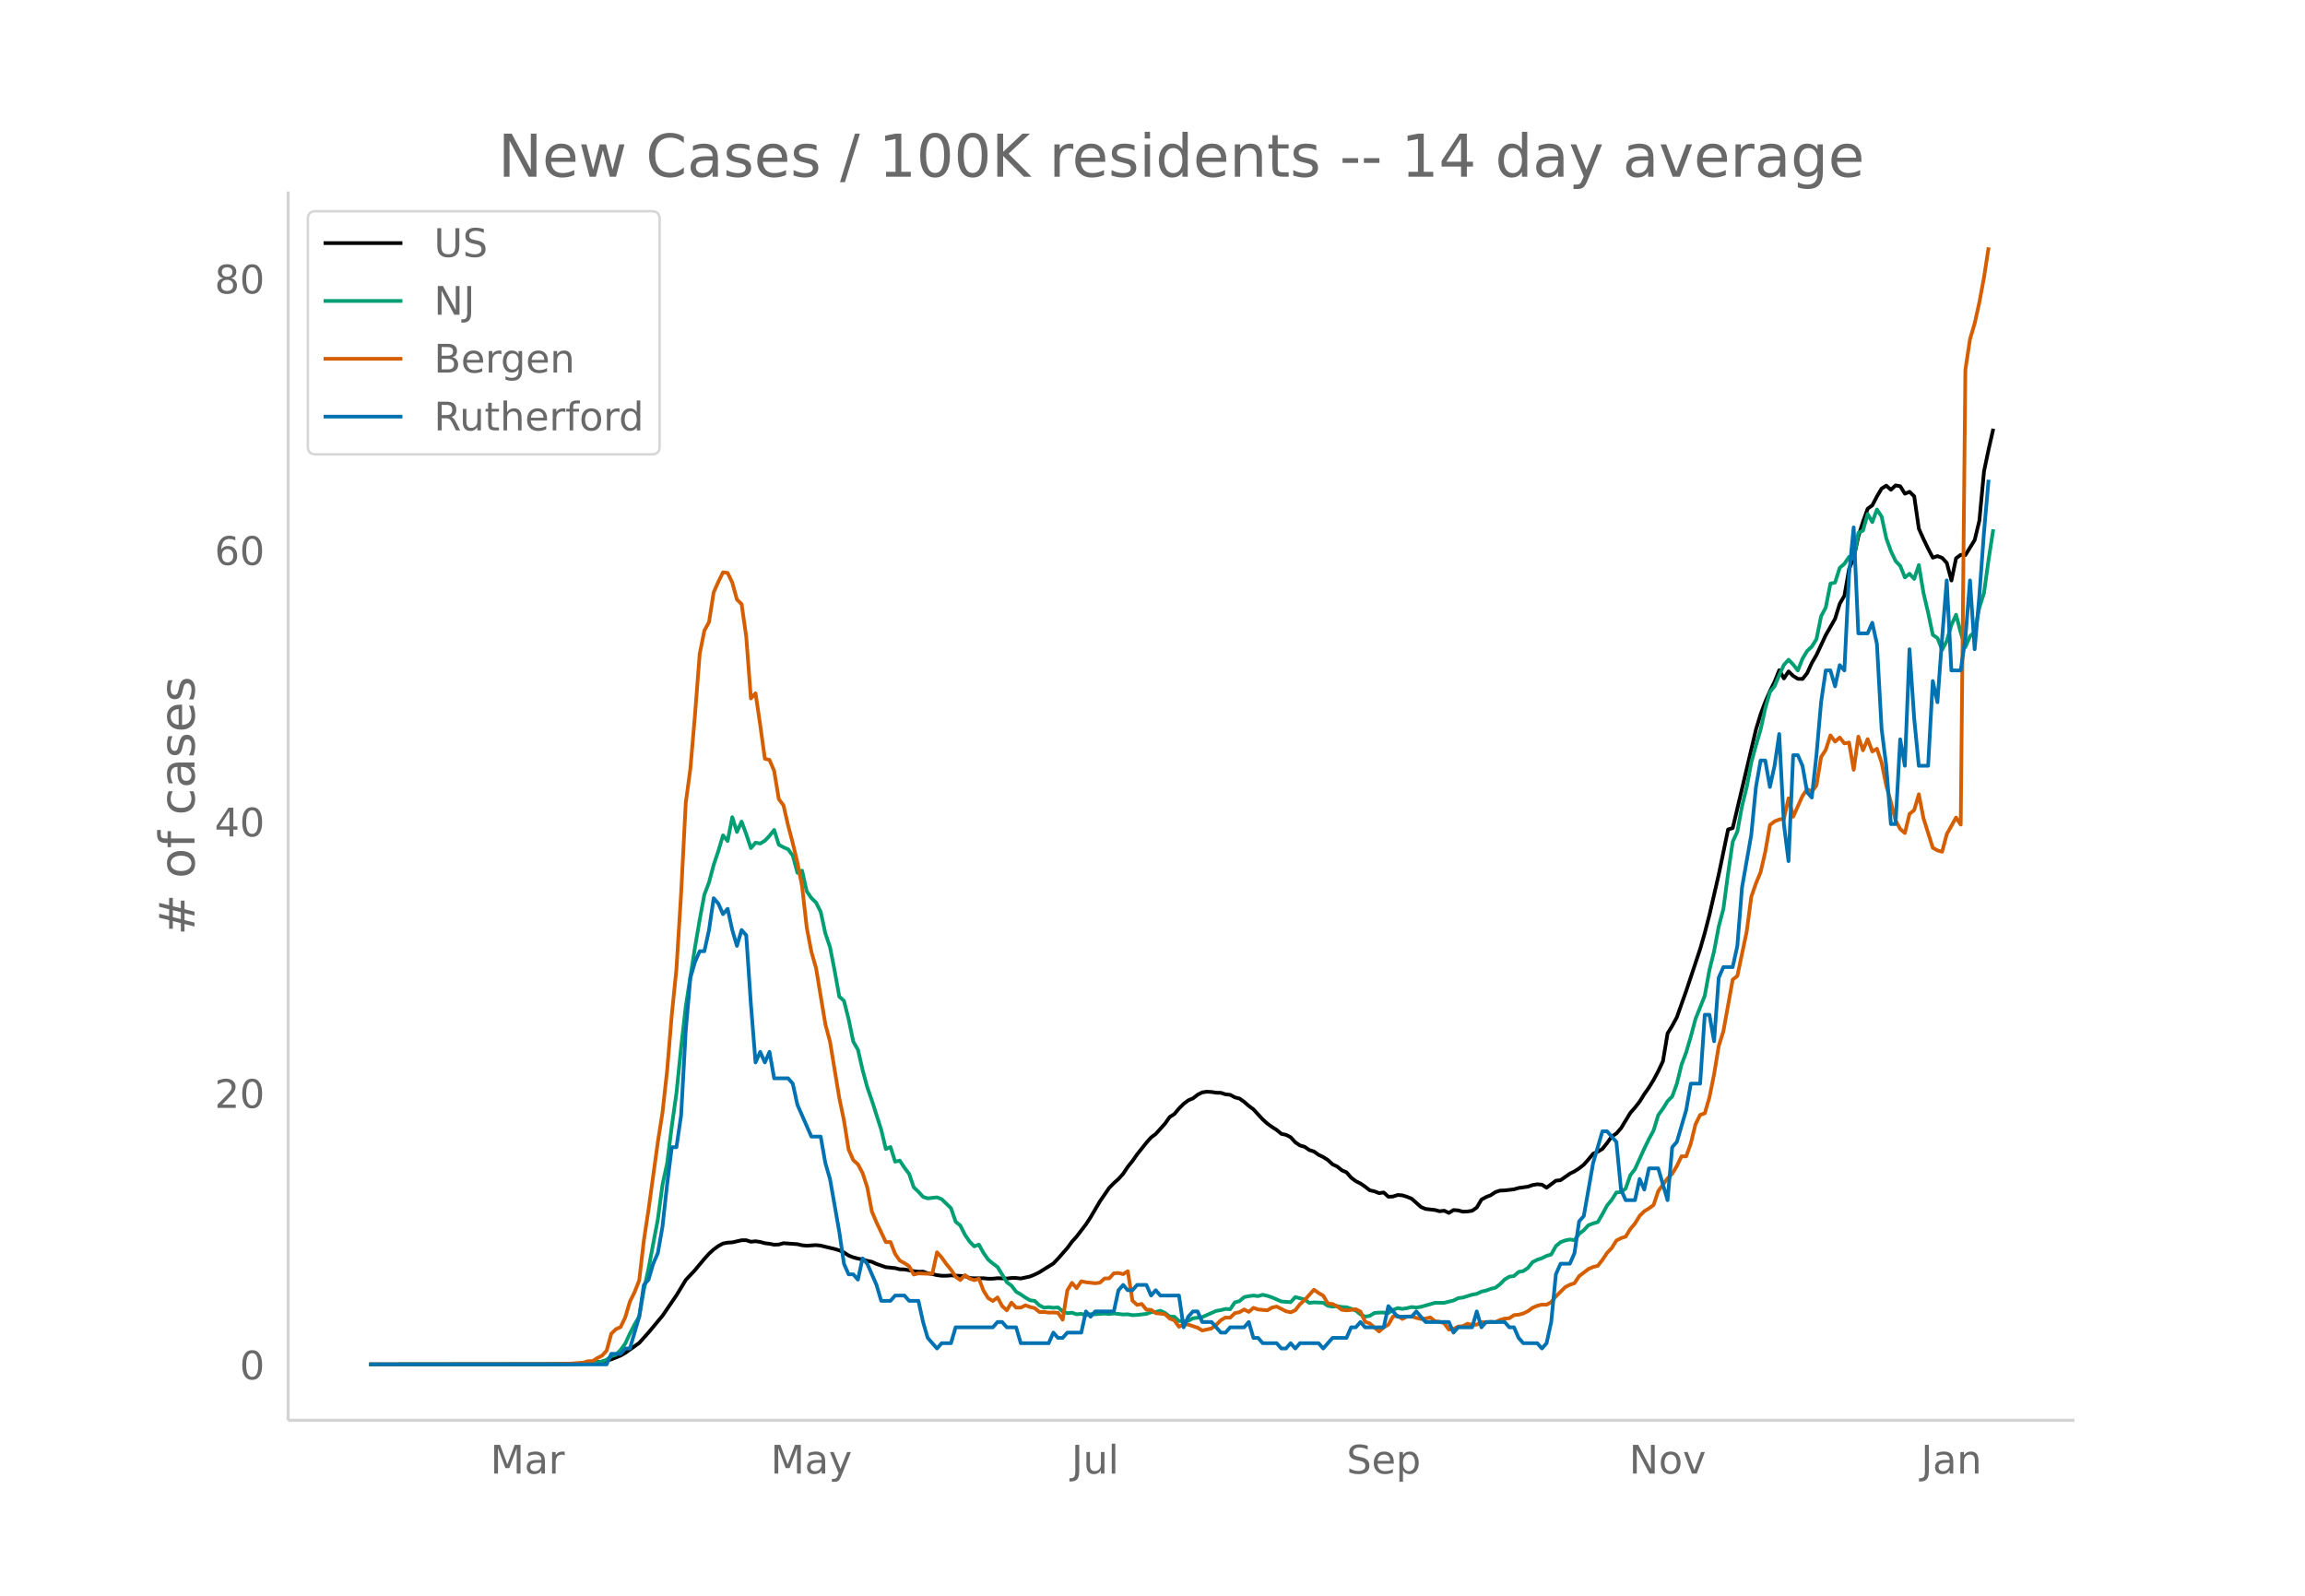 <svg height="864" viewBox="0 0 936 648" width="1248" xmlns="http://www.w3.org/2000/svg" xmlns:xlink="http://www.w3.org/1999/xlink"><defs><style>*{stroke-linecap:butt;stroke-linejoin:round}</style></defs><g id="figure_1"><path d="M0 648h936V0H0z" fill="#fff" id="patch_1"/><g id="axes_1"><path d="M117 576.72h725.4V77.76H117z" fill="none" id="patch_2"/><path clip-path="url(#pae3e30e3dd)" d="M149.973 554.04l77.471-.09 7.559-.21 5.668-.376 3.78-.447 1.889-.39 1.89-.544 3.779-1.53 1.89-1.09 5.668-4.029 3.779-4.25 5.669-6.788 5.668-8.305 3.78-6.23 3.779-4.04 3.779-4.552 1.89-2.088 1.889-1.716 1.89-1.387 1.889-1.026 1.89-.359 1.889-.108 3.78-.856 1.889-.01 1.89.615 1.889-.198 1.89.275 1.889.53 1.89.214 1.889.38 1.89-.081 1.89-.534 5.668.407 1.89.436 1.889.186 3.779-.249 1.89.21 5.668 1.361 1.89.569 1.89.84 1.889 1.251 1.89.744 1.889.512 1.89.336 1.89.557 1.889.397 1.89.879 3.778 1.3 3.78.39 1.889.471 1.89.055 3.779.702 1.89.241 1.889-.049 1.89.684 1.889.288 1.89.472 1.889.225 1.89.017 1.889-.152 5.669.297 1.89.754 1.889.129 3.779-.029 1.89.198 1.889-.022 1.89-.2 3.779.143 1.89-.223 1.889.005 1.89.211 3.778-.823 1.89-.79 1.89-.941 5.668-3.533 1.89-1.994 3.779-4.292 1.89-2.562 1.889-2.113 3.78-4.927 1.889-2.892 3.779-6.44 3.779-5.504 1.89-1.936 1.889-1.68 1.89-2.104 1.89-2.846 1.889-2.346 1.89-2.704 3.778-4.73 1.89-2.137 1.89-1.4 3.779-4.22 1.89-2.664 1.889-1.196 1.89-2.276 1.889-1.885 1.89-1.428 1.889-.788 1.89-1.474 1.889-.974 1.89-.257 1.89.105 1.889.308 1.89.03 1.889.62 1.89.189 1.889 1.033 1.89.499 1.889 1.326 1.89 1.653 1.89 1.4 3.778 4.107 1.89 1.697 1.89 1.361 1.889 1.199 1.89 1.586 1.889.413 1.89.957 1.89 2.072 1.889 1.276 1.89.54 1.889 1.31 1.89.604 1.889 1.338 1.89.912 1.889 1.208 1.89 1.748 1.89.888 1.889 1.538 1.89.814 1.889 2.177 1.89 1.424 1.889.92 1.89 1.31 1.889 1.464 1.89.426 1.89.73 1.889-.266 1.89 1.738 1.889-.1 1.89-.621 1.889.148 1.89.584 1.889.775 3.78 3.373 1.889.798 3.779.42 1.89.518 1.889-.23 1.89.9 1.889-1.173 1.89.159 1.89.506 1.889-.07 1.89-.301 1.889-1.33 1.89-3.212 1.889-1.042 1.89-.724 1.889-1.271 1.89-.619 1.889-.059 3.78-.462 1.889-.54 3.779-.527 1.89-.659 1.889-.311 1.89.165 1.889 1.23 3.78-2.859 1.889-.191 3.779-2.66 1.89-.936 1.889-1.224 1.89-1.496 1.889-2.132 1.89-2.3 1.89-.807 1.889-1.166 1.89-2.39 1.889-2.615 1.89-1.254 1.889-2.157 3.779-6.218 1.89-2.142 1.89-2.434 1.889-3.024 1.89-2.692 1.889-3.105 1.89-3.53 1.889-4.028 1.89-11.295 1.889-3.095 1.89-3.514 3.779-10.659 3.779-11.32 1.89-5.722 1.889-6.559 1.89-7.303 3.779-16.42 3.779-18.223 1.89-.572 9.447-40.074 1.89-6.183 1.89-5.003 1.889-4.338 1.89-3.83 1.889-4.679 1.89 3.348 1.889-2.84 1.89 1.834 1.889 1.176 1.89.049 1.89-2.383 1.889-4.113 1.89-3.254 3.778-8.082 3.78-6.625 1.889-6.102 1.89-3.242 1.89-10.824 1.889-4.55 1.89-8.782 1.889-5.932 1.89-5.253 1.889-1.376 1.89-3.631 1.889-3.168 1.89-1.18 1.89 1.67 1.889-1.773 1.89.336 1.889 3.04 1.89-.794 1.889 1.845 1.89 13.146 1.889 4.234 1.89 3.91 1.89 3.628 1.889-.65 1.89.724 1.889 2.058 1.89 7.141 1.889-9.056 1.89-1.388 1.889.115 3.78-6.129 1.889-7.821 1.89-20.056 1.889-9.004 1.89-8.295h0" fill="none" stroke="#000" stroke-linecap="round" stroke-width="1.5" id="line2d_1"/><path clip-path="url(#pae3e30e3dd)" d="M149.973 554.04l83.14-.102 3.78-.15 3.778-.182 3.78-.75 1.889-.718 1.89-1.378 1.89-.647 1.889-1.937 1.89-2.594 1.889-4.082 1.89-3.68 1.889-3.19 1.89-10.927 1.889-8.529 3.78-20.036 1.889-14.051 1.89-8.737 1.889-15.058 1.89-13.396 1.889-18.426 1.89-16.81 3.779-24.153 1.89-11.06 1.889-10.168 1.89-4.947 1.889-7.146 1.89-5.602 1.889-6.37 1.89 2.287 1.889-9.663 1.89 5.997 1.89-4.22 1.889 5.12 1.89 5.656 1.889-2.216 1.89.354 1.889-1.13 1.89-2.026 1.889-2.367 1.89 6.002 1.89 1.046 1.889.816 1.89 2.589 1.889 6.968 1.89-.896 1.889 8.418 1.89 2.713 1.889 1.826 1.89 3.768 1.89 8.772 1.889 5.537 1.89 9.619 1.889 10.527 1.89 1.685 1.889 7.451 1.89 9.123 1.889 3.258 1.89 8.222 1.89 6.982 1.889 5.456 3.779 11.805 1.89 7.89 1.889-.825 1.89 5.958 1.889-.43 1.89 2.877 1.89 2.491 1.889 5.479 1.89 1.782 1.889 2.092 1.89.607 3.778-.416 1.89.749 3.779 3.652 1.89 5.488 1.89 1.543 1.889 3.772 1.89 2.748 1.889 1.964 1.89-.736 1.889 3.435 1.89 2.669 1.889 1.604 1.89 1.388 3.779 6.183 1.89 1.41 1.889 2.465 1.89 1.081 1.889 1.308 1.89 1.095 1.889.23 1.89 1.826 1.89.927 1.889-.2 1.89.244 1.889-.164 1.89 1.645 1.889.718 1.89-.204 1.889.651 1.89-.181 1.89.55 1.889-.413 1.89.036 3.778-.289 1.89.196 1.89-.253 3.779.434 1.89-.084 1.889.36 1.89-.09 3.778-.447 1.89-.674 1.89-.075 1.889-.506 1.89.874 1.89 1.489 1.889.066 1.89 1.725 1.889.142 1.89-.209 1.889-1.01 3.779-.506 5.669-2.513 1.89-.315 1.889-.492 1.89.142 1.889-2.784 1.89-.523 1.889-1.613 1.89-.408 1.89-.226 1.889.226 1.89-.554 1.889.439 1.89.634 3.778 1.649 3.78.288 1.89-2.084 3.778 1.002 1.89 1.36 1.89-.199 3.778.151 1.89 1.232 1.89.346 1.89-.213 1.889.373 1.89.088 1.889.603 1.89.745 1.889 1.547 1.89.909 1.889-.31 1.89-1.17 1.89-.152h1.889l1.89.151 1.889-1.241 1.89-.745 1.889.333 1.89-.306 1.889-.452 1.89.208 1.89-.288 5.668-1.622 3.779-.027 3.779-.913 1.89-.953 1.89-.257 3.778-1.17 1.89-.333 1.89-.895 1.889-.44 1.89-.682 1.889-.456 1.89-1.441 1.889-1.933 1.89-1.112 1.89-.275 1.889-1.671 1.89-.355 1.889-1.272 1.89-2.372 1.889-.94 1.89-.638 1.889-.93 1.89-.577 1.89-3.404 1.889-1.578 1.89-.714 1.889-.385 1.89.292 1.889-2.633 1.89-1.414 1.889-2.052 1.89-.718 1.89-.528 1.889-3.231 1.89-3.51 1.889-2.284 1.89-3.018 1.889-.142 1.89-1.472 1.889-5.39 1.89-2.482 3.779-8.325 1.89-3.874 1.889-3.52 1.89-6.197 1.889-2.602 1.89-3.085 1.889-1.88 1.89-5.185 1.89-7.713 1.889-5.018 1.89-6.459 1.889-7.065 3.779-9.508 1.89-10.435 1.889-7.615 1.89-10.032 1.89-7.203 1.889-14.269 1.89-12.925 1.889-4.163 1.89-10.328 1.889-7.615 1.89-10.173 1.889-6.884 1.89-6.437 1.89-8.63 1.889-6.591 1.89-2.376 1.889-4.53 1.89-4.096 1.889-2.101 1.89 1.95 1.889 2.407 1.89-4.792 1.89-3.138 1.889-1.756 1.89-3.036 1.889-9.313 1.89-3.528 1.889-9.713 1.89-.43 1.889-5.975 1.89-1.613 1.89-2.837 1.889.718 1.89-10.452 1.889-.94 1.89-6.747 1.889 3.29 1.89-5.103 1.889 2.86 1.89 8.78 1.89 5.271 1.889 3.994 1.89 2 1.889 4.667 1.89-1.48 1.889 2.083 1.89-5.63 1.889 11.334 1.89 8.05 1.89 8.972 1.889 1.303 1.89 4.77 1.889-3.55 1.89-6.53 1.889-4.167 1.89 7.283 1.889 5.887 1.89-4.455 1.89-1.751 1.889-9.792 1.89-5.957 1.889-13.724 1.89-12.194h0" fill="none" stroke="#009e73" stroke-linecap="round" stroke-width="1.5" id="line2d_2"/><path clip-path="url(#pae3e30e3dd)" d="M149.973 554.04l71.803-.084 9.448-.212 5.668-.422 1.89-.591 1.89-.043 1.889-1.224 1.89-.972 1.889-2.027 1.89-6.884 1.89-1.859 1.889-.844 1.89-3.97 1.889-6.378 1.89-3.8 1.889-4.816 1.89-16.26 1.889-12.46 3.78-27.41 1.889-11.994 1.89-17.063 1.889-22.638 1.89-18.625 1.889-30.493 1.89-36.914 1.889-14.021 1.89-22.09 1.89-24.453 1.889-9.418 1.89-3.464 1.889-12.079 1.89-4.265 1.889-3.844 1.89.211 1.889 3.928 1.89 6.884 1.89 1.859 1.889 13.22 1.89 25.087 1.889-2.07 1.89 12.797 1.889 13.769 1.89.464 1.889 4.477 1.89 11.446 1.89 2.492 1.889 8.235 1.89 7.138 1.889 7.898 1.89 9.587 1.889 16.767 1.89 9.883 1.889 6.589 3.78 22.807 1.889 7.053 3.779 22.975 1.89 9.039 1.889 11.825 1.89 4.308 1.889 1.69 1.89 3.547 1.89 5.744 1.889 9.883 1.89 4.435 3.778 7.982 1.89-.042 1.89 4.857 1.889 2.703 1.89 1.013 1.89 1.268 1.889 3.378 1.89-.464 3.778.126 1.89-.042 1.89-8.658 1.889 2.112 1.89 2.66 1.889 2.281 1.89 2.872 1.89 1.352 1.889-1.985 1.89 1.393 1.889.634 1.89-.591 1.889 4.899 1.89 2.999 1.889 1.14 1.89-1.436 1.89 3.505 1.889 1.732 1.89-3.125 1.889 2.027h1.89l1.889-.93 1.89.676 1.889.465 1.89 1.563h1.89l1.889.253 1.89-.042 1.889.127 1.89 2.787 1.889-11.868 1.89-3.083 1.889 2.154 1.89-2.787 1.89.38 3.778.422 1.89-.253 1.89-1.69 1.889-.042 1.89-2.07 1.889-.126 1.89.464 1.89-1.182 1.889 11.952 1.89 1.732 1.889-.38 1.89 2.323 1.889.042 1.89 1.351 3.779.423 1.89 1.774 1.889.718 1.89 2.618 1.889-1.014 1.89.127 3.778 1.267 1.89 1.14 3.78-.844 1.889-1.436 1.89-1.9 1.889-1.099 1.89.085 1.889-1.859 1.89-.38 1.889-1.098 1.89.972 1.89-1.648 1.889.676 3.779.338 1.89-1.14 1.889-.38 3.779 1.9 1.89.422 1.89-.844 1.889-2.45 1.89-1.69 3.778-4.18 1.89 1.309 1.89 1.098 1.889 3.21 1.89.169 1.89.971 1.889 1.394 1.89.211 1.889-.169 1.89-.296 1.889.972 1.89 4.139 1.889.676 3.78 3.252 1.889-1.648 1.89-1.098 1.889-3.336 1.89-.296 1.889 1.31 1.89-.972 1.889-.084 1.89.633 1.89.422 1.889-.168 1.89-.465 1.889 1.52 1.89.254 1.889.591 1.89 2.576 1.889-.21 1.89-1.014 1.89-.17 1.889-.97 1.89.422 1.889-.043 1.89-1.098 1.889.17 1.89-.254 1.889.169 1.89-.93 1.889-.506 1.89-.17 1.89-1.266 1.889-.17 1.89-.506 1.889-.93 1.89-1.393 1.889-.802 1.89-.465 1.889.042 1.89-1.056 1.89-2.322 3.778-3.76 1.89-.97 1.89-.634 1.889-2.872 3.779-2.872 1.89-.845 1.89-.464 1.889-2.408 1.89-2.83 1.889-1.985 1.89-3.04 1.889-.972 1.89-.633 1.889-3.083 1.89-2.239 1.89-3.083 1.889-1.9 1.89-1.141 1.889-1.394 1.89-5.66 3.778-5.152 1.89-1.858 1.89-3.168 1.89-3.928 1.889.043 1.89-5.28 1.889-7.729 1.89-3.843 1.889-.633 1.89-6.505 1.889-9.376 1.89-11.445 1.89-6.04 3.778-20.948 1.89-1.478 3.779-17.95 1.89-14.233 1.889-5.406 1.89-4.604 1.89-8.193 1.889-10.897 1.89-1.478 1.889-.76 1.89-.338 1.889-8.278 1.89 7.475 3.779-8.447 1.89-2.745 1.889.972 1.89-2.45 1.889-11.572 1.89-2.914 1.889-5.871 1.89 2.534 1.889-1.647 1.89 2.365 1.89-.338 1.889 11.066 1.89-13.473 1.889 5.575 1.89-4.562 1.889 5.026 1.89-1.098 1.889 5.617 1.89 9.334 1.89 6.758 1.889 7.39 1.89 3.506 1.889 1.605 1.89-7.77 1.889-1.521 1.89-6.462 1.889 9.756 3.78 11.995 1.889 1.055 1.89.55 1.889-7.138 3.779-6.758 1.89 2.872 1.889-184.65 1.89-12.501 1.89-6.377 1.889-8.49 1.89-10.136 1.889-12.248h0" fill="none" stroke="#d55e00" stroke-linecap="round" stroke-width="1.5" id="line2d_3"/><path clip-path="url(#pae3e30e3dd)" d="M149.973 554.04h96.367l1.89-4.302h3.779l1.89-2.151h1.889l3.779-12.907 1.89-12.906 1.889-2.151 1.89-6.454 1.89-4.302 1.889-10.755 1.89-17.209 1.889-15.057h1.89l1.889-12.907 1.89-34.417 1.889-21.51 1.89-6.454 1.89-4.302h1.889l1.89-8.605 1.889-12.906 1.89 2.151 1.889 4.302 1.89-2.15 1.889 8.603 1.89 6.454 1.89-6.454 1.889 2.152 1.89 27.964 1.889 23.661 1.89-4.302 1.889 4.302 1.89-4.302 1.889 10.756h5.669l1.89 2.15 1.889 8.605 5.668 12.907h3.78l1.89 10.755 1.889 6.453 3.779 21.511 1.89 12.906 1.889 4.303h1.89l1.889 2.15 1.89-8.604 1.89 2.151 3.778 8.605 1.89 6.453h3.779l1.89-2.151h3.779l1.89 2.151h3.778l1.89 8.604 1.89 6.454 3.778 4.302 1.89-2.151h3.779l1.89-6.454h15.116l1.89-2.15h1.89l1.889 2.15h3.779l1.89 6.454h11.337l1.89-4.302 1.889 2.15h1.89l1.889-2.15h5.669l1.89-8.605 1.889 2.151 1.89-2.15h7.557l1.89-8.605 1.89-2.151 1.89 2.15h1.889l1.89-2.15h3.778l1.89 4.302 1.89-2.151 1.889 2.151h7.558l1.89 12.906 1.89-4.302 1.889-2.15h1.89l1.889 4.301h3.78l3.778 4.303h1.89l1.89-2.152h5.668l1.89-2.15 1.89 6.453h1.889l1.89 2.15h5.668l1.89 2.152h1.889l1.89-2.151 1.89 2.15 1.889-2.15h7.558l1.89 2.15 3.779-4.301h5.668l1.89-4.303h1.89l1.889-2.15 1.89 2.15h7.558l1.89-8.604 3.778 4.302h5.669l1.89-2.15 3.779 4.301h9.447l1.89 4.303 1.89-2.152h5.668l1.89-6.453 1.89 6.453 1.889-2.15h7.558l1.89 2.15h1.89l1.889 4.303 1.89 2.15h5.668l1.89 2.152 1.889-2.151 1.89-8.605 1.89-19.36 1.889-4.302h3.779l1.89-4.302 1.889-12.906 1.89-2.151 3.779-21.511 3.779-12.907h1.89l3.778 4.303 1.89 19.36 1.89 4.302h3.779l1.89-8.605 1.889 4.302 1.89-8.604h3.778l3.78 12.907 1.889-21.511 1.89-2.151 3.779-12.907 1.89-10.755h3.778l1.89-27.964h1.89l1.889 10.755 1.89-25.813 1.89-4.302h3.778l1.89-8.604 1.89-23.662 3.778-21.511 1.89-19.36 1.89-10.755h1.89l1.889 10.755 1.89-8.604 1.889-12.906 1.89 36.568 1.889 15.057 1.89-43.021h1.889l1.89 4.302 1.89 10.755 1.889 2.151 1.89-17.208 1.889-21.511 1.89-12.906h1.889l1.89 6.453 1.889-8.605 1.89 2.152 1.89-38.72 1.889-19.36 1.89 43.022h3.778l1.89-4.302 1.89 8.604 1.889 34.417 1.89 15.058 1.89 23.662h1.889l1.89-34.417 1.889 10.755 1.89-47.324 1.889 27.964 1.89 19.36h3.779l1.89-34.417 1.889 8.604 1.89-25.813 1.889-23.662 1.89 36.569h3.778l1.89-12.907 1.89-23.662 1.89 27.964 1.889-21.51 1.89-25.814 1.889-21.51h0" fill="none" stroke="#0072b2" stroke-linecap="round" stroke-width="1.5" id="line2d_4"/><path d="M117 576.72V77.76" fill="none" stroke="#d3d3d3" stroke-linecap="square" stroke-width="1.25" id="patch_3"/><path d="M117 576.72h725.4" fill="none" stroke="#d3d3d3" stroke-linecap="square" stroke-width="1.25" id="patch_4"/><g id="matplotlib.axis_1"><g id="xtick_1"><g transform="matrix(.16 0 0 -.16 199.124 598.378)" fill="#696969" id="text_1"><defs><path d="M9.813 72.906h14.703l18.593-49.61 18.703 49.61h14.704V0H66.89v64.016l-18.797-50h-9.907l-18.796 50V0H9.813z" id="DejaVuSans-77"/><path d="M34.281 27.484q-10.89 0-15.093-2.484-4.204-2.484-4.204-8.5 0-4.781 3.157-7.594 3.156-2.797 8.562-2.797 7.485 0 12 5.297 4.516 5.297 4.516 14.078v2zm17.922 3.72V0H43.22v8.297Q40.14 3.328 35.547.953q-4.594-2.375-11.234-2.375-8.391 0-13.36 4.719Q6 8.016 6 15.922q0 9.219 6.172 13.906 6.187 4.688 18.437 4.688h12.61v.89q0 6.203-4.078 9.594-4.078 3.39-11.453 3.39-4.688 0-9.141-1.124-4.438-1.125-8.531-3.375v8.312q4.921 1.906 9.562 2.844 4.64.953 9.031.953 11.875 0 17.735-6.156 5.86-6.14 5.86-18.64z" id="DejaVuSans-97"/><path d="M41.11 46.297q-1.516.875-3.297 1.281Q36.03 48 33.89 48q-7.625 0-11.703-4.953-4.079-4.953-4.079-14.234V0H9.08v54.688h9.03v-8.5q2.844 4.984 7.375 7.39Q30.031 56 36.531 56q.922 0 2.047-.125 1.125-.11 2.484-.36z" id="DejaVuSans-114"/></defs><use xlink:href="#DejaVuSans-77"/><use x="86.279" xlink:href="#DejaVuSans-97"/><use x="147.559" xlink:href="#DejaVuSans-114"/></g></g><g id="xtick_2"><g transform="matrix(.16 0 0 -.16 312.94 598.378)" fill="#696969" id="text_2"><defs><path d="M32.172-5.078q-3.797-9.766-7.422-12.735-3.61-2.984-9.656-2.984H7.906v7.516h5.282q3.703 0 5.75 1.765Q21-9.766 23.483-3.219l1.61 4.094-22.11 53.813H12.5l17.094-42.766 17.093 42.766h9.516z" id="DejaVuSans-121"/></defs><use xlink:href="#DejaVuSans-77"/><use x="86.279" xlink:href="#DejaVuSans-97"/><use x="147.559" xlink:href="#DejaVuSans-121"/></g></g><g id="xtick_3"><g transform="matrix(.16 0 0 -.16 435.09 598.378)" fill="#696969" id="text_3"><defs><path d="M9.813 72.906h9.859V5.078q0-13.187-5-19.14-5-5.954-16.094-5.954h-3.75v8.297h3.078q6.531 0 9.219 3.672Q9.813-4.39 9.813 5.078z" id="DejaVuSans-74"/><path d="M8.5 21.578v33.11h8.984V21.922q0-7.766 3.016-11.656 3.031-3.875 9.094-3.875 7.265 0 11.484 4.64 4.234 4.64 4.234 12.656v31h8.985V0h-8.984v8.406Q42.047 3.422 37.718 1q-4.313-2.422-10.032-2.422-9.421 0-14.312 5.86Q8.5 10.296 8.5 21.578zM31.11 56z" id="DejaVuSans-117"/><path d="M9.422 75.984h8.984V0H9.422z" id="DejaVuSans-108"/></defs><use xlink:href="#DejaVuSans-74"/><use x="29.492" xlink:href="#DejaVuSans-117"/><use x="92.871" xlink:href="#DejaVuSans-108"/></g></g><g id="xtick_4"><g transform="matrix(.16 0 0 -.16 546.816 598.378)" fill="#696969" id="text_4"><defs><path d="M53.516 70.516V60.89q-5.61 2.687-10.594 4-4.984 1.328-9.625 1.328-8.047 0-12.422-3.125t-4.375-8.89q0-4.845 2.906-7.313 2.907-2.453 11.016-3.97l5.953-1.218q11.031-2.11 16.281-7.406 5.25-5.297 5.25-14.172 0-10.61-7.11-16.078-7.093-5.469-20.812-5.469-5.172 0-11.015 1.172Q13.14.922 6.89 3.219v10.156q6-3.36 11.765-5.078 5.766-1.703 11.328-1.703 8.438 0 13.032 3.312 4.593 3.328 4.593 9.485 0 5.359-3.297 8.39-3.296 3.032-10.812 4.547L27.484 33.5q-11.03 2.188-15.968 6.875-4.922 4.688-4.922 13.047 0 9.672 6.812 15.234 6.813 5.563 18.766 5.563 5.14 0 10.453-.938 5.328-.922 10.89-2.765z" id="DejaVuSans-83"/><path d="M56.203 29.594v-4.39H14.891q.593-9.282 5.593-14.142 5-4.859 13.938-4.859 5.172 0 10.031 1.266 4.86 1.265 9.656 3.812v-8.5Q49.266.734 44.187-.344 39.11-1.422 33.892-1.422q-13.094 0-20.735 7.61-7.64 7.625-7.64 20.625 0 13.421 7.25 21.296Q20.016 56 32.328 56q11.031 0 17.453-7.11 6.422-7.093 6.422-19.296zm-8.984 2.64q-.094 7.36-4.125 11.75-4.032 4.407-10.672 4.407-7.516 0-12.031-4.25-4.516-4.25-5.203-11.97z" id="DejaVuSans-101"/><path d="M18.11 8.203v-29H9.077v75.484h9.031v-8.296q2.844 4.875 7.157 7.234Q29.594 56 35.594 56q9.968 0 16.187-7.906 6.235-7.907 6.235-20.797T51.78 6.484q-6.218-7.906-16.187-7.906-6 0-10.328 2.375-4.313 2.375-7.157 7.25zm30.578 19.094q0 9.906-4.079 15.547-4.078 5.64-11.203 5.64-7.14 0-11.218-5.64-4.079-5.64-4.079-15.547 0-9.906 4.078-15.547 4.079-5.64 11.22-5.64 7.124 0 11.202 5.64t4.078 15.547z" id="DejaVuSans-112"/></defs><use xlink:href="#DejaVuSans-83"/><use x="63.477" xlink:href="#DejaVuSans-101"/><use x="125" xlink:href="#DejaVuSans-112"/></g></g><g id="xtick_5"><g transform="matrix(.16 0 0 -.16 661.543 598.378)" fill="#696969" id="text_5"><defs><path d="M9.813 72.906h13.28l32.329-60.984v60.984h9.562V0h-13.28L19.39 60.984V0H9.813z" id="DejaVuSans-78"/><path d="M30.61 48.39q-7.22 0-11.422-5.64-4.204-5.64-4.204-15.453 0-9.813 4.172-15.453 4.188-5.64 11.453-5.64 7.188 0 11.375 5.655 4.203 5.672 4.203 15.438 0 9.719-4.203 15.406-4.187 5.688-11.375 5.688zm0 7.61q11.718 0 18.406-7.625 6.703-7.61 6.703-21.078 0-13.422-6.703-21.078-6.688-7.64-18.407-7.64-11.765 0-18.437 7.64-6.656 7.656-6.656 21.078 0 13.469 6.656 21.078Q18.844 56 30.609 56z" id="DejaVuSans-111"/><path d="M2.984 54.688H12.5L29.594 8.797l17.093 45.89h9.516L35.687 0H23.485z" id="DejaVuSans-118"/></defs><use xlink:href="#DejaVuSans-78"/><use x="74.805" xlink:href="#DejaVuSans-111"/><use x="135.986" xlink:href="#DejaVuSans-118"/></g></g><g id="xtick_6"><g transform="matrix(.16 0 0 -.16 780.089 598.378)" fill="#696969" id="text_6"><defs><path d="M54.89 33.016V0h-8.984v32.719q0 7.765-3.031 11.61-3.031 3.858-9.078 3.858-7.281 0-11.484-4.64-4.204-4.625-4.204-12.64V0H9.08v54.688h9.03v-8.5q3.235 4.937 7.594 7.374Q30.078 56 35.797 56q9.422 0 14.25-5.828 4.844-5.828 4.844-17.156z" id="DejaVuSans-110"/></defs><use xlink:href="#DejaVuSans-74"/><use x="29.492" xlink:href="#DejaVuSans-97"/><use x="90.771" xlink:href="#DejaVuSans-110"/></g></g></g><g id="matplotlib.axis_2"><g id="ytick_1"><g transform="matrix(.16 0 0 -.16 97.32 560.119)" fill="#696969" id="text_7"><defs><path d="M31.781 66.406q-7.61 0-11.453-7.5Q16.5 51.422 16.5 36.375q0-14.984 3.828-22.484 3.844-7.5 11.453-7.5 7.672 0 11.5 7.5 3.844 7.5 3.844 22.484 0 15.047-3.844 22.531-3.828 7.5-11.5 7.5zm0 7.813q12.266 0 18.735-9.703 6.468-9.688 6.468-28.141 0-18.406-6.468-28.11-6.47-9.687-18.735-9.687-12.25 0-18.718 9.688-6.47 9.703-6.47 28.109 0 18.453 6.47 28.14Q19.53 74.22 31.78 74.22z" id="DejaVuSans-48"/></defs><use xlink:href="#DejaVuSans-48"/></g></g><g id="ytick_2"><g transform="matrix(.16 0 0 -.16 87.14 449.88)" fill="#696969" id="text_8"><defs><path d="M19.188 8.297h34.421V0H7.33v8.297q5.609 5.812 15.296 15.594 9.703 9.797 12.188 12.64 4.734 5.313 6.609 9 1.89 3.688 1.89 7.25 0 5.813-4.078 9.469-4.078 3.672-10.625 3.672-4.64 0-9.797-1.61-5.14-1.609-11-4.89v9.969Q13.767 71.78 18.938 73q5.188 1.219 9.485 1.219 11.328 0 18.062-5.672 6.735-5.656 6.735-15.125 0-4.5-1.688-8.531-1.672-4.016-6.125-9.485-1.218-1.422-7.765-8.187-6.532-6.766-18.453-18.922z" id="DejaVuSans-50"/></defs><use xlink:href="#DejaVuSans-50"/><use x="63.623" xlink:href="#DejaVuSans-48"/></g></g><g id="ytick_3"><g transform="matrix(.16 0 0 -.16 87.14 339.64)" fill="#696969" id="text_9"><defs><path d="M37.797 64.313L12.89 25.39h24.906zm-2.594 8.593H47.61V25.391h10.407v-8.203H47.609V0h-9.812v17.188H4.89v9.515z" id="DejaVuSans-52"/></defs><use xlink:href="#DejaVuSans-52"/><use x="63.623" xlink:href="#DejaVuSans-48"/></g></g><g id="ytick_4"><g transform="matrix(.16 0 0 -.16 87.14 229.4)" fill="#696969" id="text_10"><defs><path d="M33.016 40.375q-6.641 0-10.532-4.547-3.875-4.531-3.875-12.437 0-7.86 3.875-12.438 3.891-4.562 10.532-4.562 6.64 0 10.515 4.562 3.875 4.578 3.875 12.438 0 7.906-3.875 12.437-3.875 4.547-10.515 4.547zm19.578 30.922v-8.984q-3.719 1.75-7.5 2.671-3.782.938-7.5.938-9.766 0-14.922-6.594-5.14-6.594-5.875-19.922 2.875 4.25 7.219 6.516 4.359 2.266 9.578 2.266 10.984 0 17.36-6.672 6.374-6.657 6.374-18.125 0-11.235-6.64-18.032-6.641-6.78-17.672-6.78-12.657 0-19.344 9.687-6.688 9.703-6.688 28.109 0 17.281 8.204 27.563 8.203 10.28 22.015 10.28 3.719 0 7.5-.734t7.89-2.187z" id="DejaVuSans-54"/></defs><use xlink:href="#DejaVuSans-54"/><use x="63.623" xlink:href="#DejaVuSans-48"/></g></g><g id="ytick_5"><g transform="matrix(.16 0 0 -.16 87.14 119.161)" fill="#696969" id="text_11"><defs><path d="M31.781 34.625q-7.031 0-11.062-3.766-4.016-3.765-4.016-10.343 0-6.594 4.016-10.36Q24.75 6.391 31.78 6.391q7.032 0 11.078 3.78 4.063 3.798 4.063 10.345 0 6.578-4.031 10.343-4.016 3.766-11.11 3.766zm-9.86 4.188q-6.343 1.562-9.89 5.906Q8.5 49.079 8.5 55.329q0 8.733 6.219 13.812 6.234 5.078 17.062 5.078 10.89 0 17.094-5.078 6.203-5.079 6.203-13.813 0-6.25-3.547-10.61-3.531-4.343-9.828-5.906 7.125-1.656 11.094-6.5 3.984-4.828 3.984-11.796 0-10.61-6.468-16.282-6.47-5.656-18.532-5.656-12.047 0-18.531 5.656-6.469 5.672-6.469 16.282 0 6.968 4 11.797 4.016 4.843 11.14 6.5zM18.314 54.39q0-5.657 3.53-8.828 3.548-3.172 9.938-3.172 6.36 0 9.938 3.172 3.593 3.171 3.593 8.828 0 5.672-3.593 8.843-3.578 3.172-9.938 3.172-6.39 0-9.937-3.172-3.532-3.172-3.532-8.843z" id="DejaVuSans-56"/></defs><use xlink:href="#DejaVuSans-56"/><use x="63.623" xlink:href="#DejaVuSans-48"/></g></g><g transform="matrix(0 -.2 -.2 0 78.98 379.813)" fill="#696969" id="text_12"><defs><path d="M51.125 44H36.922l-4.11-16.313h14.313zm-7.328 27.781l-5.078-20.265h14.265L58.11 71.78h7.813L60.89 51.516h15.234V44h-17.14l-4-16.313h15.53V20.22H53.079L48 0h-7.813l5.032 20.219H30.906L25.875 0h-7.86l5.079 20.219H7.719v7.468h17.187L29 44H13.281v7.516h17.625l4.985 20.265z" id="DejaVuSans-35"/><path d="M37.11 75.984V68.5h-8.594q-4.828 0-6.72-1.953-1.874-1.953-1.874-7.031v-4.828h14.797v-6.985H19.922V0H10.89v47.703H2.297v6.984h8.594V58.5q0 9.125 4.25 13.297 4.25 4.187 13.468 4.187z" id="DejaVuSans-102"/><path d="M48.781 52.594v-8.407q-3.812 2.11-7.64 3.157-3.828 1.047-7.735 1.047-8.75 0-13.593-5.547-4.829-5.532-4.829-15.547 0-10.016 4.829-15.563 4.843-5.53 13.593-5.53 3.907 0 7.735 1.046 3.828 1.047 7.64 3.156V2.094Q45.016.344 40.984-.531q-4.015-.89-8.562-.89-12.36 0-19.64 7.765-7.266 7.765-7.266 20.953 0 13.375 7.343 21.031Q20.22 56 33.016 56q4.14 0 8.093-.86 3.953-.843 7.672-2.546z" id="DejaVuSans-99"/><path d="M44.281 53.078v-8.5q-3.797 1.953-7.906 2.922-4.094.984-8.5.984-6.688 0-10.031-2.047-3.344-2.046-3.344-6.156 0-3.125 2.39-4.906 2.391-1.781 9.626-3.39l3.078-.688q9.562-2.047 13.593-5.781 4.032-3.735 4.032-10.422 0-7.625-6.032-12.078-6.03-4.438-16.578-4.438-4.39 0-9.156.86Q10.688.296 5.422 2v9.281q4.984-2.594 9.812-3.89 4.829-1.282 9.579-1.282 6.343 0 9.75 2.172 3.421 2.172 3.421 6.125 0 3.656-2.468 5.61-2.453 1.953-10.813 3.765l-3.125.735q-8.344 1.75-12.062 5.39-3.704 3.64-3.704 9.985 0 7.718 5.47 11.906Q16.75 56 26.811 56q4.97 0 9.36-.734 4.406-.72 8.11-2.188z" id="DejaVuSans-115"/></defs><use xlink:href="#DejaVuSans-35"/><use x="83.789" xlink:href="#DejaVuSans-32"/><use x="115.576" xlink:href="#DejaVuSans-111"/><use x="176.758" xlink:href="#DejaVuSans-102"/><use x="211.963" xlink:href="#DejaVuSans-32"/><use x="243.75" xlink:href="#DejaVuSans-99"/><use x="298.73" xlink:href="#DejaVuSans-97"/><use x="360.01" xlink:href="#DejaVuSans-115"/><use x="412.109" xlink:href="#DejaVuSans-101"/><use x="473.633" xlink:href="#DejaVuSans-115"/></g></g><g transform="matrix(.24 0 0 -.24 202.252 71.76)" fill="#696969" id="text_13"><defs><path d="M4.203 54.688h8.985l11.234-42.672 11.172 42.672h10.593l11.235-42.672 11.187 42.672h8.985L63.28 0H52.688L40.922 44.828 29.109 0H18.5z" id="DejaVuSans-119"/><path d="M64.406 67.281v-10.39q-4.984 4.64-10.625 6.922-5.64 2.296-11.984 2.296-12.5 0-19.14-7.64-6.641-7.64-6.641-22.094 0-14.406 6.64-22.047 6.64-7.64 19.14-7.64 6.345 0 11.985 2.296 5.64 2.297 10.625 6.938V5.609Q59.234 2.094 53.437.33q-5.78-1.75-12.218-1.75-16.563 0-26.094 10.124-9.516 10.14-9.516 27.672 0 17.578 9.516 27.703 9.531 10.14 26.094 10.14 6.531 0 12.312-1.734 5.797-1.734 10.875-5.203z" id="DejaVuSans-67"/><path d="M25.39 72.906h8.297L8.297-9.28H0z" id="DejaVuSans-47"/><path d="M12.406 8.297h16.11v55.625l-17.532-3.516v8.985l17.438 3.515h9.86V8.296H54.39V0H12.406z" id="DejaVuSans-49"/><path d="M9.813 72.906h9.859V42.094L52.39 72.906h12.703L28.906 38.922 67.672 0H54.688L19.672 35.11V0h-9.86z" id="DejaVuSans-75"/><path d="M9.422 54.688h8.984V0H9.422zm0 21.296h8.984v-11.39H9.422z" id="DejaVuSans-105"/><path d="M45.406 46.39v29.594h8.985V0h-8.985v8.203Q42.578 3.328 38.25.953q-4.313-2.375-10.375-2.375-9.906 0-16.14 7.906-6.22 7.922-6.22 20.813 0 12.89 6.22 20.797Q17.968 56 27.874 56q6.063 0 10.375-2.375 4.328-2.36 7.156-7.234zm-30.61-19.093q0-9.906 4.079-15.547 4.078-5.64 11.203-5.64 7.125 0 11.219 5.64 4.11 5.64 4.11 15.547 0 9.906-4.11 15.547-4.094 5.64-11.219 5.64-7.125 0-11.203-5.64-4.078-5.64-4.078-15.547z" id="DejaVuSans-100"/><path d="M18.313 70.219V54.688h18.5v-6.985h-18.5V18.016q0-6.688 1.828-8.594 1.828-1.906 7.453-1.906h9.218V0h-9.218q-10.407 0-14.36 3.875-3.953 3.89-3.953 14.14v29.688H2.687v6.984h6.594V70.22z" id="DejaVuSans-116"/><path d="M4.89 31.39h26.313v-8H4.891z" id="DejaVuSans-45"/><path d="M45.406 27.984q0 9.766-4.031 15.125-4.016 5.375-11.297 5.375-7.219 0-11.25-5.375-4.031-5.359-4.031-15.125 0-9.718 4.031-15.093t11.25-5.375q7.281 0 11.297 5.375 4.031 5.375 4.031 15.093zm8.985-21.203q0-13.953-6.203-20.765Q42-20.797 29.203-20.797q-4.734 0-8.937.703-4.203.703-8.157 2.172v8.735q3.954-2.141 7.813-3.157 3.86-1.031 7.86-1.031 8.843 0 13.234 4.61 4.39 4.609 4.39 13.937v4.453q-2.781-4.844-7.125-7.234Q33.938 0 27.875 0 17.828 0 11.672 7.656q-6.156 7.672-6.156 20.328 0 12.688 6.156 20.344Q17.828 56 27.875 56q6.063 0 10.406-2.39 4.344-2.391 7.125-7.22v8.297h8.985z" id="DejaVuSans-103"/></defs><use xlink:href="#DejaVuSans-78"/><use x="74.805" xlink:href="#DejaVuSans-101"/><use x="136.328" xlink:href="#DejaVuSans-119"/><use x="218.115" xlink:href="#DejaVuSans-32"/><use x="249.902" xlink:href="#DejaVuSans-67"/><use x="319.727" xlink:href="#DejaVuSans-97"/><use x="381.006" xlink:href="#DejaVuSans-115"/><use x="433.105" xlink:href="#DejaVuSans-101"/><use x="494.629" xlink:href="#DejaVuSans-115"/><use x="546.729" xlink:href="#DejaVuSans-32"/><use x="578.516" xlink:href="#DejaVuSans-47"/><use x="612.207" xlink:href="#DejaVuSans-32"/><use x="643.994" xlink:href="#DejaVuSans-49"/><use x="707.617" xlink:href="#DejaVuSans-48"/><use x="771.24" xlink:href="#DejaVuSans-48"/><use x="834.863" xlink:href="#DejaVuSans-75"/><use x="900.439" xlink:href="#DejaVuSans-32"/><use x="932.227" xlink:href="#DejaVuSans-114"/><use x="971.09" xlink:href="#DejaVuSans-101"/><use x="1032.613" xlink:href="#DejaVuSans-115"/><use x="1084.713" xlink:href="#DejaVuSans-105"/><use x="1112.496" xlink:href="#DejaVuSans-100"/><use x="1175.973" xlink:href="#DejaVuSans-101"/><use x="1237.496" xlink:href="#DejaVuSans-110"/><use x="1300.875" xlink:href="#DejaVuSans-116"/><use x="1340.084" xlink:href="#DejaVuSans-115"/><use x="1392.184" xlink:href="#DejaVuSans-32"/><use x="1423.971" xlink:href="#DejaVuSans-45"/><use x="1460.055" xlink:href="#DejaVuSans-45"/><use x="1496.139" xlink:href="#DejaVuSans-32"/><use x="1527.926" xlink:href="#DejaVuSans-49"/><use x="1591.549" xlink:href="#DejaVuSans-52"/><use x="1655.172" xlink:href="#DejaVuSans-32"/><use x="1686.959" xlink:href="#DejaVuSans-100"/><use x="1750.436" xlink:href="#DejaVuSans-97"/><use x="1811.715" xlink:href="#DejaVuSans-121"/><use x="1870.895" xlink:href="#DejaVuSans-32"/><use x="1902.682" xlink:href="#DejaVuSans-97"/><use x="1963.961" xlink:href="#DejaVuSans-118"/><use x="2023.141" xlink:href="#DejaVuSans-101"/><use x="2084.664" xlink:href="#DejaVuSans-114"/><use x="2125.777" xlink:href="#DejaVuSans-97"/><use x="2187.057" xlink:href="#DejaVuSans-103"/><use x="2250.533" xlink:href="#DejaVuSans-101"/></g><g id="legend_1"><path d="M128.2 184.5h136.45q3.2 0 3.2-3.2V88.96q0-3.2-3.2-3.2H128.2q-3.2 0-3.2 3.2v92.34q0 3.2 3.2 3.2z" fill="none" opacity=".8" stroke="#ccc" id="patch_5"/><path d="M131.4 98.718h32" fill="none" stroke="#000" stroke-linecap="round" stroke-width="1.5" id="line2d_5"/><g transform="matrix(.16 0 0 -.16 176.2 104.317)" fill="#696969" id="text_14"><defs><path d="M8.688 72.906h9.921V28.61q0-11.718 4.235-16.875 4.25-5.14 13.781-5.14 9.469 0 13.719 5.14 4.25 5.157 4.25 16.875v44.297H64.5V27.391q0-14.25-7.063-21.532-7.046-7.28-20.812-7.28-13.828 0-20.89 7.28-7.047 7.282-7.047 21.532z" id="DejaVuSans-85"/></defs><use xlink:href="#DejaVuSans-85"/><use x="73.193" xlink:href="#DejaVuSans-83"/></g><path d="M131.4 122.203h32" fill="none" stroke="#009e73" stroke-linecap="round" stroke-width="1.5" id="line2d_7"/><g transform="matrix(.16 0 0 -.16 176.2 127.802)" fill="#696969" id="text_15"><use xlink:href="#DejaVuSans-78"/><use x="74.805" xlink:href="#DejaVuSans-74"/></g><path d="M131.4 145.688h32" fill="none" stroke="#d55e00" stroke-linecap="round" stroke-width="1.5" id="line2d_9"/><g transform="matrix(.16 0 0 -.16 176.2 151.287)" fill="#696969" id="text_16"><defs><path d="M19.672 34.813V8.108H35.5q7.953 0 11.781 3.297 3.844 3.297 3.844 10.078 0 6.844-3.844 10.078-3.828 3.25-11.781 3.25zm0 29.984V42.828h14.61q7.218 0 10.75 2.703 3.546 2.719 3.546 8.282 0 5.515-3.547 8.25-3.531 2.734-10.75 2.734zm-9.86 8.11h25.204q11.28 0 17.375-4.688Q58.5 63.53 58.5 54.89q0-6.703-3.125-10.657-3.125-3.953-9.188-4.922 7.282-1.562 11.313-6.53 4.031-4.954 4.031-12.376 0-9.765-6.64-15.093Q48.25 0 35.984 0H9.812z" id="DejaVuSans-66"/></defs><use xlink:href="#DejaVuSans-66"/><use x="68.604" xlink:href="#DejaVuSans-101"/><use x="130.127" xlink:href="#DejaVuSans-114"/><use x="169.49" xlink:href="#DejaVuSans-103"/><use x="232.967" xlink:href="#DejaVuSans-101"/><use x="294.49" xlink:href="#DejaVuSans-110"/></g><path d="M131.4 169.173h32" fill="none" stroke="#0072b2" stroke-linecap="round" stroke-width="1.5" id="line2d_11"/><g transform="matrix(.16 0 0 -.16 176.2 174.773)" fill="#696969" id="text_17"><defs><path d="M44.39 34.188q3.172-1.079 6.172-4.594 3-3.516 6.032-9.672L66.609 0H56l-9.313 18.703q-3.624 7.328-7.015 9.719-3.39 2.39-9.25 2.39h-10.75V0h-9.86v72.906h22.266q12.5 0 18.656-5.234 6.157-5.219 6.157-15.766 0-6.89-3.203-11.437-3.204-4.532-9.297-6.282zM19.673 64.797V38.922h12.406q7.125 0 10.766 3.297 3.64 3.297 3.64 9.687 0 6.39-3.64 9.64-3.64 3.25-10.766 3.25z" id="DejaVuSans-82"/><path d="M54.89 33.016V0h-8.984v32.719q0 7.765-3.031 11.61-3.031 3.858-9.078 3.858-7.281 0-11.484-4.64-4.204-4.625-4.204-12.64V0H9.08v75.984h9.03V46.188q3.235 4.937 7.594 7.374Q30.078 56 35.797 56q9.422 0 14.25-5.828 4.844-5.828 4.844-17.156z" id="DejaVuSans-104"/></defs><use xlink:href="#DejaVuSans-82"/><use x="64.982" xlink:href="#DejaVuSans-117"/><use x="128.361" xlink:href="#DejaVuSans-116"/><use x="167.57" xlink:href="#DejaVuSans-104"/><use x="230.949" xlink:href="#DejaVuSans-101"/><use x="292.473" xlink:href="#DejaVuSans-114"/><use x="333.586" xlink:href="#DejaVuSans-102"/><use x="368.791" xlink:href="#DejaVuSans-111"/><use x="429.973" xlink:href="#DejaVuSans-114"/><use x="469.336" xlink:href="#DejaVuSans-100"/></g></g></g></g><defs><clipPath id="pae3e30e3dd"><path d="M117 77.76h725.4v498.96H117z"/></clipPath></defs></svg>
